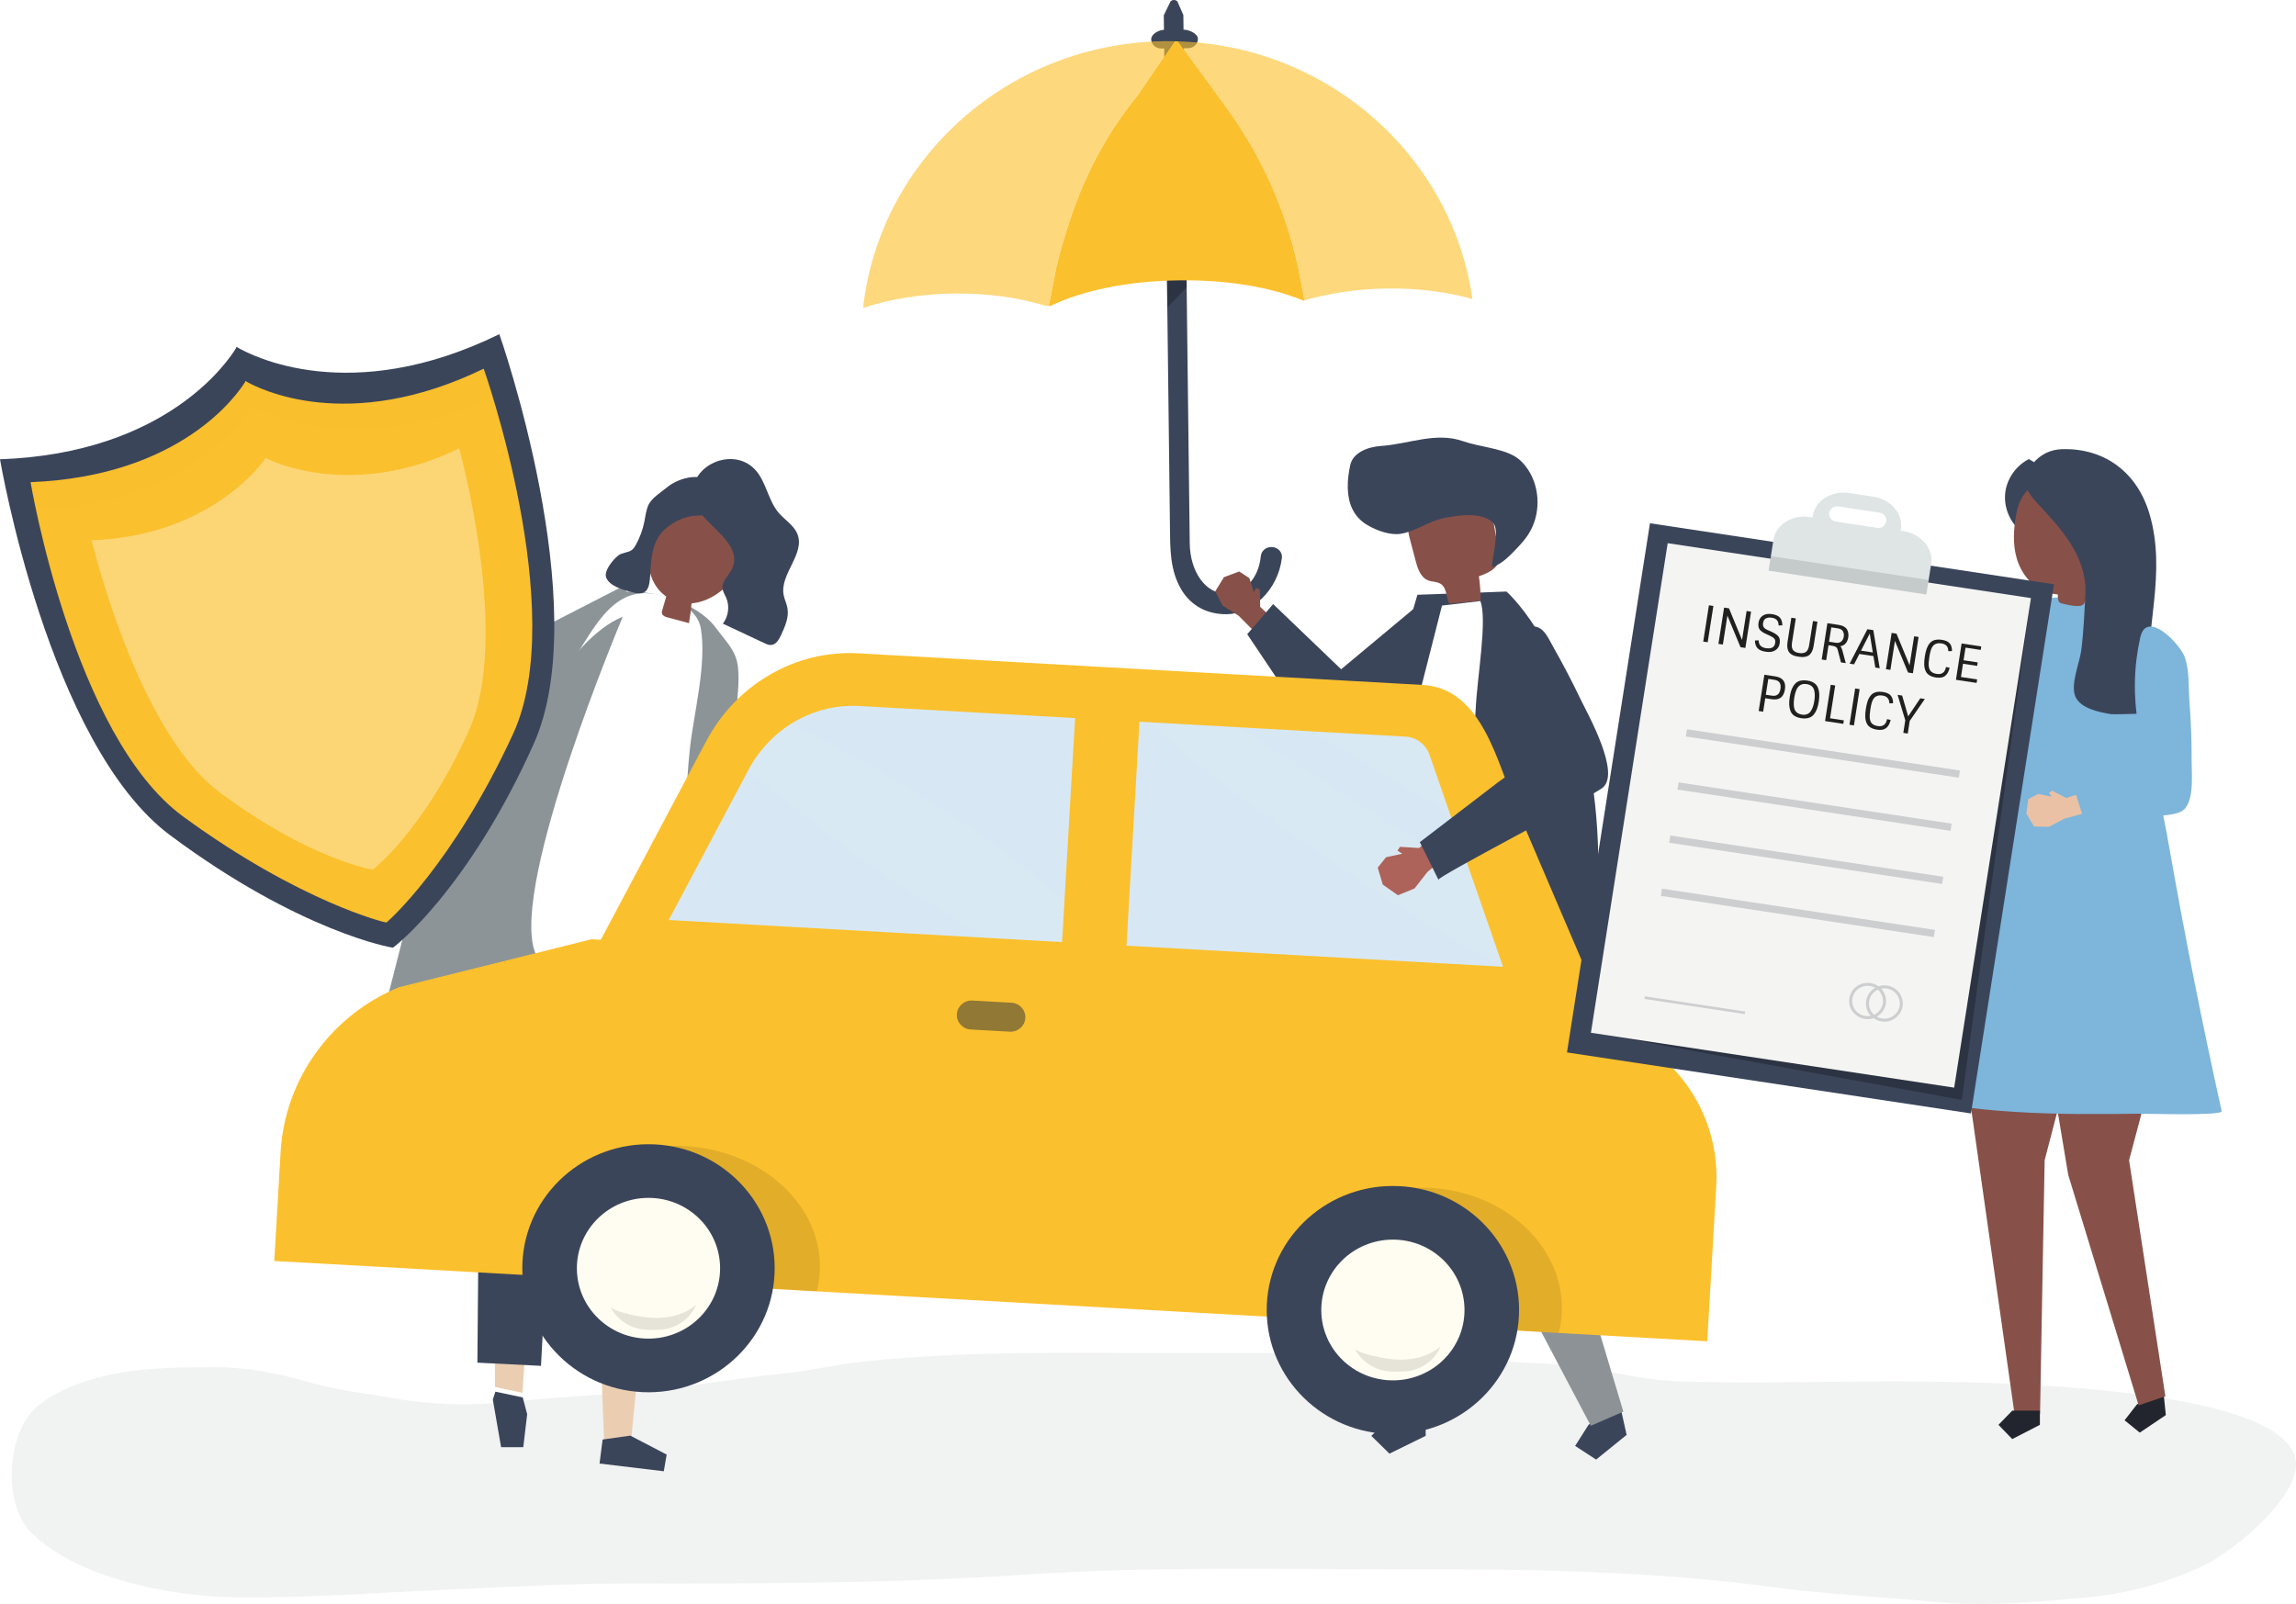 <svg width="498" height="348" viewBox="0 0 498 348" fill="none" xmlns="http://www.w3.org/2000/svg">
<g clip-path="url(#clip0_467_1588)">
<path d="M229.849 293.507C215.341 293.548 200.829 293.898 186.346 295.51C180.886 296.118 175.539 297.458 170.063 297.994C159.132 299.07 148.391 301.079 137.419 302.007C128.583 302.754 119.71 303.192 110.9 304.139C102.64 305.025 93.495 304.825 85.301 303.356C79.234 302.269 73.14 301.656 67.17 299.915C60.495 297.963 53.249 296.567 46.291 296.618C36.374 296.69 26.72 296.701 17.229 300.147C13.9 301.358 9.819 303.346 7.292 305.886C1.517 311.697 0.735 326.199 6.515 332.226C16.252 342.369 37.033 346.352 50.686 346.542C65.642 346.748 80.175 345.635 95.152 344.981C109.073 344.373 122.953 343.508 136.894 343.539C165.37 343.601 193.845 343.539 222.269 341.633C248.973 339.845 275.745 340.458 302.507 340.458C329.953 340.458 357.208 340.674 384.453 344.327C396.326 345.919 408.42 346.475 420.35 347.588C431.034 348.587 441.301 347.567 451.944 346.645C460.878 345.872 469.761 343.575 477.877 339.691C484.305 336.615 495.761 327.064 497.732 319.728C503.259 299.158 419.866 299.652 407.062 299.699C392.739 299.75 378.303 300.224 363.991 299.678C357.97 299.446 352.041 298.272 346.164 296.979C340.312 295.691 334.415 296.021 328.481 295.48C303.732 293.228 278.926 293.558 254.094 293.558C246.019 293.553 237.934 293.481 229.849 293.507Z" fill="#F1F2F2"/>
<path d="M74.459 130.454L68.695 125.807L70.61 123.303L75.278 125.627L75.622 124.03L80.064 128.594L78.432 131.463L74.459 130.454Z" fill="#EAC1A4"/>
<path d="M135.329 127.084L109.488 140.355L79.088 126.554L76.144 132.411L108.356 156.515L143.697 147.253L135.329 127.084Z" fill="#8C9498"/>
<path d="M252.46 6.481C252.45 5.425 252.435 4.369 252.424 3.312L253.886 0.309C254.251 -0.108 255.039 -0.098 255.383 0.325L256.67 3.266L256.706 6.434C257.885 6.419 259.815 7.3 259.83 8.413C259.845 9.525 258.898 10.437 257.72 10.453L256.758 10.463L258.054 117.904C258.127 123.968 261.472 128.97 266.186 128.805C269.84 128.676 272.989 125.611 273.468 120.655C273.576 119.558 274.523 118.703 275.691 118.687H275.774C277.122 118.672 278.198 119.774 278.043 121.042C277.194 128.094 271.533 133.194 266.098 133.261C261.853 133.313 258.348 131.432 256.279 127.991C253.716 123.736 253.819 119.017 253.762 114.314C253.711 109.858 253.654 105.401 253.603 100.945C253.526 94.722 253.454 88.504 253.376 82.281C253.289 75.187 253.207 68.094 253.119 61C253.032 53.927 252.949 46.854 252.862 39.786C252.79 33.63 252.712 27.468 252.64 21.312C252.599 17.711 252.553 14.11 252.512 10.509L251.853 10.514C250.674 10.53 249.707 9.639 249.692 8.526C249.676 7.418 251.282 6.496 252.46 6.481Z" fill="#3B455A"/>
<path opacity="0.26" d="M253.186 66.713L257.426 62.308L257.339 55.117L253.047 55.168L253.186 66.713Z" fill="black"/>
<path d="M282.898 65.183L282.193 61.232C279.749 47.549 274.191 34.578 265.936 23.265L255.504 8.969C280.49 9.711 302.079 23.919 312.809 44.474C316.083 50.748 318.342 57.61 319.381 64.864C313.957 63.349 307.689 62.515 300.993 62.597C294.442 62.669 288.271 63.607 282.898 65.183Z" fill="#FBC02D" fill-opacity="0.62"/>
<path d="M229.148 57.847L227.491 66.363L226.832 66.368C221.094 64.591 214.311 63.596 207.023 63.679C199.757 63.761 192.958 64.905 187.199 66.806C188.239 57.517 191.291 48.806 195.917 41.105C207.348 22.085 228.402 9.211 252.631 8.928C253.346 8.917 254.057 8.928 254.762 8.938L246.707 20.73C236.811 32.919 232.349 45.19 229.148 57.847Z" fill="#FBC02D" fill-opacity="0.62"/>
<path d="M282.192 61.232L282.897 65.183C282.841 65.198 282.779 65.219 282.722 65.235C275.77 62.314 266.274 60.701 255.807 60.825C244.783 60.954 234.861 62.978 227.887 66.358L227.496 66.363L229.153 57.847C232.354 45.19 236.816 32.919 246.718 20.74L254.772 8.948C255.019 8.954 255.261 8.959 255.508 8.969L265.94 23.265C274.19 34.578 279.743 47.549 282.192 61.232Z" fill="#FBC02D"/>
<path d="M276.447 134.554L273.323 131.659L273.272 127.94L272.464 127.548L271.933 128.506L270.992 125.431L268.784 123.988L265.48 125.22L263.586 128.285L265.181 131.371L268.696 133.622L272.798 137.764L276.447 134.554Z" fill="#875149"/>
<path d="M276.143 131.062L270.523 137.599L285.597 160.075L291.207 161.853L315.107 143.142L308.715 130.335L290.893 145.203L276.143 131.062Z" fill="#3B455A"/>
<path d="M351.979 307.56L352.812 311.315L346.199 316.668L341.645 313.706L344.532 309.152L351.145 303.799L351.979 307.56Z" fill="#3B455A"/>
<path d="M328.85 192L336.23 208.706L336.925 255.709L352.102 306.267L345.046 309.337L314.085 250.63L310.56 232.038L309.16 192.881L328.85 192Z" fill="#8C9295"/>
<path d="M293.123 195.745L292.547 244.999L302.001 308.513H309.268L313.863 249.909L323.811 191.309L293.123 195.745Z" fill="#8C9295"/>
<path d="M309.228 307.663V311.522L301.369 315.38L297.438 311.522L301.369 307.663H309.228Z" fill="#3B455A"/>
<path d="M307.439 129.042L326.748 128.342C326.748 128.342 338.302 138.294 344.272 164.155C350.35 190.49 343.15 228.396 343.15 228.396C343.15 228.396 291.341 221.616 282.844 220.57L295.802 168.581L307.439 129.042Z" fill="#3B455A"/>
<path d="M314.361 130.979C316.615 130.763 318.869 130.546 321.129 130.33C321.154 128.558 321.031 126.781 320.768 125.024C322.647 124.38 324.824 123.406 325.153 121.48C325.256 120.872 325.153 120.254 325.045 119.646C324.608 117.137 324.17 114.623 323.733 112.114C323.584 111.243 323.419 110.352 322.94 109.61C322.096 108.302 320.46 107.73 318.911 107.467C314.953 106.787 310.64 107.622 307.568 110.167C306.75 110.842 306.008 111.656 305.648 112.645C305.092 114.17 305.504 115.849 305.921 117.415C306.307 118.863 306.688 120.305 307.074 121.753C307.516 123.417 308.155 125.307 309.786 125.931C310.651 126.26 311.675 126.168 312.457 126.657C313.831 127.517 313.641 129.532 314.361 130.979Z" fill="#875149"/>
<path d="M292.33 105.891C292.283 104.17 292.531 102.429 292.88 100.858C293.483 98.163 296.725 96.948 299.53 96.757C305.587 96.345 311.433 93.646 317.352 95.727C320.733 96.917 325.272 97.2 328.334 98.88C329.611 99.58 330.63 100.672 331.427 101.878C334.175 106.061 334.186 111.82 331.443 116.009C330.83 116.946 330.094 117.807 329.322 118.626C327.722 120.321 325.812 122.417 323.615 123.046C323.564 121.119 325.365 115.04 323.857 113.459C321.469 110.95 316.055 111.815 313.08 112.428C309.838 113.098 306.951 115.344 303.739 115.823C301.429 116.168 298.48 115.05 296.519 113.876C293.436 112.047 292.407 109.002 292.33 105.891Z" fill="#3B455A"/>
<path d="M312.766 131.386L292.463 211.112L290.801 221.57L316.096 224.836C316.096 224.836 315.097 186.658 315.432 181.568C315.766 176.478 319.518 165.469 320.089 153.605C320.424 146.743 322.642 134.42 321.088 130.407L312.766 131.386Z" fill="white"/>
<path d="M181.9 156.732L187.329 153.095L185.847 150.746L181.565 152.43L181.39 151.003L177.129 154.671L178.333 157.319L181.9 156.732Z" fill="#EBCEB1"/>
<path d="M178.147 152.956L180.268 158.318C180.561 159.199 159.991 170.595 158.164 171.414C154.134 173.217 146.821 177.467 146.821 177.467C141.217 177.534 130.656 174.716 127.131 173.227C125.71 172.63 124.696 169.539 123.837 168.307C122.746 166.752 124.136 164.006 125.072 162.733C126.992 160.127 129.946 158.272 133.157 157.649C134.31 157.422 135.525 157.355 136.657 157.664C137.825 157.984 139.323 152.698 140.311 153.383C142.071 154.604 143.049 162.646 145.143 163.346C147.778 164.238 177.525 151.694 178.147 152.956Z" fill="#8C9498"/>
<path d="M135.852 128.362C135.728 128.367 135.61 128.372 135.486 128.377C129.717 128.656 122.733 136.089 118.683 140.479C108.236 151.807 100.938 164.789 95.478 179.301C92.539 187.116 89.94 195.06 87.506 203.045C86.832 205.249 82.112 225.433 80.965 225.572C92.709 224.099 104.53 222.95 116.223 223.744C127.921 224.542 139.552 227.355 149.577 233.413C154.713 207.516 158.506 180.697 159.752 154.455C159.901 151.317 160.39 148.077 160.086 144.96C159.741 141.37 157.935 139.747 155.887 137.022C155.187 136.089 154.477 135.147 153.622 134.374C149.114 130.294 141.899 128.166 135.852 128.362Z" fill="#8C9498"/>
<path d="M94.883 216.341L107.1 265.034L107.373 300.925L113.307 302.187L115.628 268.805L121.449 207.676L94.883 216.341Z" fill="#EBCEB1"/>
<path d="M113.385 303.191L114.343 306.833L113.499 313.974L108.692 313.984L106.891 303.66L107.452 301.934L113.385 303.191Z" fill="#3B455A"/>
<path d="M141.537 210.963L142.618 253.036L136.895 312.464L131.038 312.887L128.933 258.404L117.004 209.015L141.537 210.963Z" fill="#EBCEB1"/>
<path d="M136.714 311.47L144.603 315.586L143.976 319.203L130.039 317.528L130.708 312.32L136.714 311.47Z" fill="#3B455A"/>
<path d="M143.257 216.392L147.225 265.003L143.19 298.344L127.324 297.458L124.493 259.557L117.633 218.231L118.698 211.802L141.564 212.127L143.257 216.392Z" fill="#3B455A"/>
<path d="M119.203 261.469L117.34 296.335L103.547 295.639L103.83 262.571L95.133 221.044L97.114 209.438L120.309 210.854L119.203 261.469Z" fill="#3B455A"/>
<path d="M146.135 220.4C131.982 218.005 109.055 212.199 94.902 209.804C102.308 185.663 114.093 158.849 127.834 137.645C130.325 133.802 133.439 129.789 137.901 128.872C142.682 127.893 151.06 130.989 151.987 136.234C153.345 143.91 150.525 154.501 149.655 162.265C147.694 179.832 149.557 203.05 146.135 220.4Z" fill="white"/>
<path d="M143.678 111.939C149 102.846 160.79 108.75 161.557 117.848C162.062 123.839 156.128 130.433 149.998 130.897C149.875 132.339 149.69 133.771 149.437 135.198C147.888 134.781 146.339 134.369 144.785 133.952C144.306 133.823 143.756 133.632 143.601 133.168C143.509 132.885 143.591 132.581 143.673 132.298C143.951 131.34 144.234 130.381 144.512 129.423C144.409 129.351 144.306 129.279 144.203 129.202C141.651 127.291 140.493 123.963 140.637 120.815C140.781 117.662 142.078 114.669 143.678 111.939Z" fill="#875149"/>
<path d="M144.017 115.014C141.449 117.436 141.207 121.31 141.037 124.643C140.888 127.594 140.44 129.356 137.25 128.527C135.454 128.058 132.242 127.26 131.481 125.323C130.904 123.86 133.019 121.346 134.136 120.49C134.99 119.841 136.272 119.944 137.111 119.275C137.456 118.996 137.692 118.61 137.903 118.229C138.773 116.658 139.401 114.958 139.756 113.201C139.998 112.011 140.116 110.78 140.6 109.662C141.295 108.039 143.384 106.808 144.738 105.685C147.254 103.593 152.972 102.001 155.041 105.731C155.514 106.581 155.504 107.601 155.437 108.564C155.396 109.141 155.334 109.734 155.067 110.249C153.996 112.299 151.917 111.666 150.09 111.959C147.841 112.315 145.659 113.469 144.017 115.014Z" fill="#3B455A"/>
<path d="M158.833 123.283C158.18 124.787 156.548 125.992 156.703 127.62C156.775 128.347 157.202 128.98 157.495 129.65C158.293 131.479 158.015 133.72 156.79 135.306C159.796 136.718 162.796 138.124 165.801 139.536C166.254 139.747 166.733 139.969 167.232 139.938C168.303 139.876 168.946 138.779 169.394 137.82C170.274 135.935 171.174 133.895 170.783 131.855C170.603 130.912 170.15 130.031 169.97 129.083C169.111 124.534 174.664 120.197 172.965 115.885C172.209 113.958 170.222 112.82 168.874 111.233C166.532 108.467 166.198 104.397 163.676 101.785C158.916 96.85 149.57 100.889 150.285 107.74C150.866 113.335 161.473 117.224 158.833 123.283Z" fill="#3B455A"/>
<g filter="url(#filter0_d_467_1588)">
<path d="M135.084 129.789C135.084 129.789 110.613 187.729 116.017 202.509C121.421 217.289 123.937 223.012 123.937 223.012L86.461 224.558C86.461 224.558 110.382 139.907 135.084 129.789Z" fill="#8C9498"/>
</g>
<path d="M362.72 231.615L346.118 214.296L345.593 214.27C344.708 212.199 343.822 210.123 342.932 208.052C338.254 197.11 333.576 186.168 328.898 175.221C324.781 165.598 321.508 149.334 308.631 148.608L186.218 141.746C172.621 140.983 159.77 148.386 153.198 160.771L130.323 203.884L128.285 203.786L86.537 214.187C71.741 220.302 61.782 234.165 60.866 249.914L59.492 273.58L370.296 291.008L372.251 257.337C372.802 247.838 369.354 238.539 362.72 231.615Z" fill="#FBC02D"/>
<path d="M244.332 205.172L326.001 209.752L310.062 163.805C309.27 161.518 307.232 159.946 304.88 159.818L247.152 156.582L244.332 205.172Z" fill="#D7E8F4"/>
<path d="M233.187 155.794L186.406 153.172C176.494 152.616 167.123 158.015 162.331 167.045L145.055 199.608L230.362 204.394L233.187 155.794Z" fill="#D7E8F4"/>
<g opacity="0.2">
<path opacity="0.2" d="M311.679 174.798C312.734 175.432 313.784 176.066 314.833 176.699L310.474 164.124C309.682 161.837 307.644 160.266 305.292 160.137L285.293 159.014C294.052 164.33 302.889 169.523 311.679 174.798Z" fill="#FFFDF1"/>
<path opacity="0.2" d="M312.635 185.601C298.107 176.787 282.868 166.855 268.51 157.778L249.73 157.02C261.958 168.58 277.645 179.126 291.494 188.61C299.821 194.307 308.343 199.732 317.102 204.76C319.974 206.409 322.99 207.928 326.016 209.458L319.115 189.568C316.963 188.239 314.802 186.915 312.635 185.601Z" fill="#FFFDF1"/>
<path opacity="0.2" d="M216.774 184.051C210.701 179.692 204.387 175.628 198.021 171.702C191.572 167.72 185.036 163.723 178.232 160.348C175.989 159.235 173.719 158.19 171.449 157.139C167.703 159.529 164.528 162.898 162.33 167.045L162.16 167.36C168.938 172.604 175.767 177.792 182.494 183.072C192.442 190.882 203.568 197.002 214.427 203.498L230.366 204.389L230.88 195.585C226.177 191.732 221.72 187.6 216.774 184.051Z" fill="#FFFDF1"/>
</g>
<path opacity="0.1" d="M177.145 280.174C177.5 278.819 177.721 277.418 177.804 275.981C178.627 261.84 165.54 249.605 148.572 248.651C141.949 248.281 135.716 249.692 130.523 252.381C140.863 255.132 149.781 260.789 156.909 267.944C160.543 271.592 163.311 275.424 165.385 279.437L177.145 280.174Z" fill="#000100"/>
<path opacity="0.1" d="M338.086 289.2C338.431 287.845 338.652 286.444 338.734 285.006C339.558 270.865 326.795 258.651 310.228 257.718C303.759 257.358 297.671 258.775 292.602 261.474C302.689 264.209 311.391 269.856 318.344 277.001C321.885 280.643 324.587 284.471 326.604 288.484L338.086 289.2Z" fill="#000100"/>
<path d="M140.746 302.065C155.861 302.015 168.075 289.928 168.026 275.067C167.977 260.207 155.683 248.201 140.568 248.251C125.453 248.301 113.239 260.389 113.288 275.249C113.337 290.109 125.631 302.115 140.746 302.065Z" fill="#3B455A"/>
<path d="M140.706 290.428C149.284 290.399 156.216 283.54 156.188 275.107C156.16 266.674 149.184 259.861 140.606 259.889C132.028 259.917 125.097 266.776 125.124 275.209C125.152 283.642 132.128 290.456 140.706 290.428Z" fill="#FFFDF1"/>
<path opacity="0.1" d="M142.763 285.929C145.738 285.872 148.784 285.012 150.997 283.059C149.922 285.671 147.477 287.69 144.677 288.283C143.725 288.484 142.748 288.53 141.775 288.535C140.746 288.546 139.706 288.515 138.697 288.314C135.98 287.773 133.561 285.918 132.367 283.456C132.758 284.254 135.769 284.97 136.515 285.145C138.563 285.64 140.658 285.97 142.763 285.929Z" fill="#000100"/>
<path d="M302.207 311.121C317.322 311.071 329.536 298.984 329.487 284.124C329.437 269.264 317.144 257.258 302.029 257.308C286.914 257.358 274.7 269.445 274.749 284.305C274.798 299.165 287.092 311.171 302.207 311.121Z" fill="#3B455A"/>
<path d="M302.166 299.484C310.744 299.456 317.676 292.597 317.648 284.164C317.621 275.731 310.645 268.917 302.067 268.945C293.489 268.973 286.557 275.832 286.585 284.265C286.612 292.698 293.588 299.511 302.166 299.484Z" fill="#FFFDF1"/>
<path opacity="0.1" d="M304.22 294.985C307.195 294.928 310.241 294.068 312.454 292.115C311.379 294.727 308.934 296.747 306.134 297.339C305.182 297.54 304.205 297.586 303.232 297.592C302.203 297.602 301.163 297.571 300.154 297.37C297.437 296.829 295.018 294.975 293.824 292.512C294.215 293.311 297.226 294.027 297.972 294.202C300.021 294.691 302.115 295.026 304.22 294.985Z" fill="#000100"/>
<path opacity="0.5" d="M219.017 223.831L210.551 223.357C208.786 223.259 207.438 221.776 207.541 220.04V220.035C207.644 218.304 209.152 216.98 210.917 217.078L219.383 217.552C221.148 217.649 222.496 219.133 222.393 220.869V220.874C222.296 222.605 220.782 223.929 219.017 223.831Z" fill="#29313F"/>
<path d="M311.32 180.852L307.81 183.984L303.636 183.726L303.127 184.566L304.156 185.22L300.631 185.983L298.824 188.249L299.926 191.922L303.204 194.23L306.806 192.767L309.627 189.156L314.619 185.066L311.32 180.852Z" fill="#AD6359"/>
<path d="M307.961 182.711C313.653 178.353 319.345 173.995 325.037 169.637C326.57 168.462 328.31 167.571 329.838 166.386C332.072 164.65 332.659 164.135 331.907 161.621C329.73 154.342 325.109 147.856 323.004 140.669C325.407 139.283 327.569 137.594 330.158 136.466C334.383 134.616 335.355 137.619 337.074 140.674C339.117 144.296 341.047 147.984 342.838 151.73C344.326 154.836 351.716 167.875 347.516 170.976C344.511 173.207 311.672 190.202 312.001 190.877C311.872 190.604 307.961 182.711 307.961 182.711Z" fill="#3B455A"/>
<path d="M108.307 72.503C75.925 88.376 54.465 77.099 51.521 75.383C51.521 75.383 51.413 75.167 51.346 75.28C51.233 75.213 51.243 75.455 51.243 75.455C49.498 78.35 36.164 98.344 0 99.647C0 99.647 10.473 161.502 36.874 181.192C65.072 202.22 85.153 205.682 85.225 205.595C85.333 205.641 101.462 193.267 115.748 161.43C129.114 131.638 108.307 72.503 108.307 72.503Z" fill="#3B455A"/>
<path d="M104.914 79.989C75.497 94.264 56.095 84.306 53.434 82.781C53.434 82.781 53.337 82.585 53.275 82.688C53.172 82.626 53.182 82.843 53.182 82.843C51.587 85.429 39.421 103.305 6.633 104.613C6.633 104.613 15.866 159.704 39.714 177.148C65.184 195.781 83.726 200.232 83.793 200.149C83.891 200.191 98.203 187.647 111.291 159.215C123.524 132.612 104.914 79.989 104.914 79.989Z" fill="#FBC02D"/>
<g opacity="0.06">
<path opacity="0.06" d="M54.549 88.159C54.549 88.159 54.539 87.933 54.647 87.999C54.709 87.891 54.811 88.097 54.811 88.097C57.544 89.658 77.142 99.719 106.945 86.011C105.365 80.555 104.176 77.191 104.176 77.191C74.759 91.466 55.357 81.508 52.696 79.984C52.696 79.984 52.598 79.788 52.537 79.891C52.434 79.829 52.444 80.045 52.444 80.045C50.849 82.632 38.682 100.507 5.895 101.816C5.895 101.816 6.481 105.329 7.747 110.862C40.617 108.874 52.912 90.817 54.549 88.159Z" fill="black"/>
</g>
<path opacity="0.34" d="M99.591 97.272C77.389 108.152 59.737 100.574 57.719 99.395C57.719 99.395 57.647 99.245 57.601 99.323C57.524 99.276 57.529 99.441 57.529 99.441C56.335 101.424 44.678 116.318 19.883 117.214C19.883 117.214 29.579 158.437 47.674 171.934C67.004 186.353 80.77 188.728 80.822 188.661C80.894 188.692 91.954 180.208 101.752 158.38C110.913 137.965 99.591 97.272 99.591 97.272Z" fill="white"/>
<path d="M404.549 141.766L401.405 140.097L400.556 137.12L399.82 136.975L399.604 137.856L398.178 135.585L396.089 134.889L393.706 136.574L392.852 139.433L394.807 141.581L398.116 142.647L402.316 145.115L404.549 141.766Z" fill="#EAC1A4"/>
<path d="M402.769 138.33L421.266 151.024L440.194 131.077L442.448 153.703L424.004 165.613L399.398 144.311L402.769 138.33Z" fill="#93AA9D"/>
<path d="M469.452 303.959L469.766 307.014L464.115 310.821L460.816 308.142L463.487 304.711L469.138 300.904L469.452 303.959Z" fill="#22252D"/>
<path d="M469.315 210.582L470.273 219.854L461.796 251.722L469.665 302.934L463.87 304.897L448.596 254.896L446.172 240.353L446.259 209.562L469.315 210.582Z" fill="#875149"/>
<path d="M424.758 220.915L436.945 306.731H442.482L443.481 251.722L453.557 213.116L424.758 220.915Z" fill="#875149"/>
<path d="M442.451 306.051V309.131L436.46 312.217L433.465 309.131L436.46 306.051H442.451Z" fill="#22252D"/>
<path d="M438.365 132.829C438.803 132.123 439.389 131.525 440.192 131.077C445.694 128.027 454.813 130.711 460.788 130.711C462.553 148.953 467.432 166.334 470.582 184.241C473.927 203.261 477.694 222.209 481.883 241.069C482.12 242.135 465.266 241.599 463.675 241.625C447.459 241.893 426.235 241.836 410.59 237.025C420.574 210.705 424.223 182.392 432.081 155.387C433.461 150.648 435.102 145.975 436.343 141.2C437.068 138.433 436.955 135.09 438.365 132.829Z" fill="#7DB5DB"/>
<path d="M445.723 105.912C441.616 107.014 438.389 110.744 437.936 114.896C435.693 112.846 434.55 109.693 434.962 106.71C435.374 103.727 437.334 100.992 440.057 99.601C442.599 100.925 444.575 103.274 445.419 105.978L445.723 105.912Z" fill="#3B455A"/>
<path d="M437.37 111.31C439.49 100.317 453.478 102.218 457.493 111.12C459.773 116.184 457.385 123.35 452.82 126.868C452.722 127.842 452.593 130.526 451.837 131.175C451.018 131.881 448.43 131.206 447.416 130.979C447.133 130.917 446.84 130.835 446.639 130.634C446.382 130.382 446.34 129.712 446.335 128.965C445.589 128.913 444.827 128.774 444.055 128.522C440.803 127.471 438.446 124.514 437.473 121.294C436.495 118.08 436.737 114.618 437.37 111.31Z" fill="#875149"/>
<path d="M458.062 154.949C457.928 154.944 457.82 154.934 457.743 154.919C455.277 154.501 451.315 153.718 450.167 151.168C448.994 148.551 451.078 143.807 451.423 141.092C451.948 136.96 452.117 132.792 452.323 128.64C452.503 124.895 451.145 121.201 449.148 118.002C447.151 114.803 444.542 112.026 441.969 109.255C440.898 108.101 439.792 106.87 439.468 105.34C439.107 103.65 439.792 101.868 440.929 100.549C442.674 98.519 444.748 97.509 447.383 97.448C456.636 97.231 463.589 102.604 466.214 111.475C469.976 124.189 465.277 136.316 465.977 148.968C466.095 151.127 466.826 153.255 468.056 155.047C467.727 154.568 460.053 155.063 458.062 154.949Z" fill="#3B455A"/>
<path d="M451.891 171.934L448.171 173.129L445.114 171.548L444.444 172.011L444.995 172.846L442.077 172.248L439.941 173.356L439.504 176.488L441.182 179.311L444.393 179.399L447.754 177.622L452.921 176.2L451.891 171.934Z" fill="#EAC1A4"/>
<path d="M461.715 167.988C463.285 166.947 464.361 165.469 464.5 163.29C464.628 161.281 464.15 159.292 463.795 157.309C462.673 151.019 462.822 144.512 464.227 138.274C465.627 132.066 472.996 139.871 473.918 142.668C474.931 145.769 474.648 149.149 474.895 152.358C475.23 156.665 475.384 160.987 475.369 165.304C475.359 168.04 476.043 174.495 473.11 176.055C472.317 176.478 471.406 176.627 470.516 176.766C469.116 176.988 452.416 179.059 452.153 178.245L449.848 171.1C453.327 170.409 458.53 170.1 461.715 167.988Z" fill="#7DB5DB"/>
<path d="M427.503 241.573L339.875 228.334L357.877 113.526L445.506 126.765L427.503 241.573Z" fill="#3B455A"/>
<path opacity="0.26" d="M347.188 224.388L348.5 224.589L425.516 238.637L440.513 129.758L436.756 130.227L347.188 224.388Z" fill="black"/>
<path d="M423.858 235.974L345.066 224.068L361.72 117.848L440.512 129.758L423.858 235.974Z" fill="#F4F4F2"/>
<path d="M412.795 115.226L412.265 115.143L412.321 114.793C412.841 111.48 410.119 108.322 406.249 107.74L401.148 106.968C397.273 106.38 393.712 108.59 393.197 111.903L393.141 112.253L392.61 112.171C388.735 111.583 385.174 113.793 384.659 117.106L383.609 123.803L417.828 128.975L418.878 122.278C419.387 118.971 416.67 115.813 412.795 115.226ZM407.185 114.52L398.169 113.16C397.247 113.021 396.609 112.166 396.753 111.264C396.897 110.357 397.767 109.734 398.688 109.873L407.705 111.233C408.626 111.372 409.264 112.227 409.12 113.129C408.976 114.036 408.106 114.659 407.185 114.52Z" fill="#DFE5E5"/>
<path opacity="0.12" d="M417.816 128.98L383.598 123.808L384.092 120.655L418.31 125.827L417.816 128.98Z" fill="black"/>
<path d="M424.866 168.73L365.656 159.782L365.903 158.221L425.113 167.169L424.866 168.73Z" fill="#CDCED0"/>
<path d="M423.061 180.259L363.852 171.311L364.099 169.75L423.308 178.693L423.061 180.259Z" fill="#CDCED0"/>
<path d="M421.253 191.788L362.043 182.84L362.29 181.274L421.495 190.222L421.253 191.788Z" fill="#CDCED0"/>
<path d="M419.448 203.312L360.238 194.369L360.48 192.803L419.69 201.752L419.448 203.312Z" fill="#CDCED0"/>
<path d="M378.531 219.463L356.767 216.171L356.68 216.727L378.444 220.014L378.531 219.463Z" fill="#CDCED0"/>
<path d="M410.667 214.275C409.674 213.729 408.495 213.652 407.445 213.997C407.312 213.899 407.173 213.806 407.023 213.729C405.541 212.915 403.632 213.142 402.381 214.265C401.156 215.362 400.74 217.134 401.357 218.644C401.985 220.179 403.549 221.158 405.227 221.106C405.623 221.096 406.009 221.024 406.37 220.9C407.085 221.405 407.96 221.683 408.871 221.657C410.796 221.601 412.36 220.153 412.684 218.324C412.906 216.691 412.139 215.084 410.667 214.275ZM405.737 220.406C404.368 220.668 402.947 220.055 402.217 218.891C401.475 217.706 401.594 216.145 402.489 215.074C403.385 214.007 404.908 213.595 406.231 214.069C406.411 214.136 406.581 214.213 406.74 214.301C406.483 214.44 406.246 214.61 406.025 214.811C404.8 215.908 404.383 217.68 405.001 219.19C405.186 219.643 405.459 220.05 405.788 220.395C405.773 220.395 405.752 220.4 405.737 220.406ZM408.403 217.67C408.207 218.767 407.486 219.71 406.483 220.169C406.241 219.957 406.03 219.715 405.86 219.437C405.119 218.252 405.237 216.691 406.133 215.62C406.462 215.228 406.874 214.924 407.332 214.723C408.14 215.455 408.552 216.552 408.403 217.67ZM409.375 220.957C408.572 221.111 407.759 220.962 407.07 220.581C408.094 219.993 408.835 218.963 409.046 217.768C409.211 216.563 408.83 215.367 408.022 214.502C408.629 214.373 409.272 214.404 409.874 214.62C411.387 215.161 412.252 216.676 412.046 218.221C411.804 219.576 410.77 220.689 409.375 220.957Z" fill="#CDCED0"/>
<path d="M370.665 131.324L371.632 131.468L370.397 139.34L369.43 139.196L370.665 131.324Z" fill="#202020"/>
<path d="M378.837 132.561L379.804 132.705L378.569 140.577L377.514 140.417L374.673 133.56L373.69 139.84L372.723 139.696L373.958 131.824L375.013 131.984L377.849 138.851L378.837 132.561Z" fill="#202020"/>
<path d="M385.759 138.099C386.032 138.454 386.114 138.959 386.011 139.598C385.908 140.242 385.599 140.736 385.074 141.081C384.549 141.426 383.855 141.535 382.99 141.401C382.12 141.272 381.513 140.999 381.168 140.587C380.818 140.175 380.648 139.629 380.648 138.954L381.462 138.933C381.451 139.902 381.976 140.468 383.031 140.628C384.225 140.808 384.894 140.432 385.038 139.505C385.1 139.103 385.038 138.789 384.848 138.562C384.657 138.335 384.318 138.114 383.829 137.898L383.134 137.583C382.414 137.269 381.92 136.929 381.662 136.574C381.405 136.213 381.323 135.713 381.426 135.069C381.528 134.425 381.827 133.931 382.336 133.575C382.841 133.225 383.515 133.112 384.354 133.241C385.193 133.369 385.774 133.637 386.098 134.044C386.423 134.456 386.587 134.997 386.587 135.677L385.774 135.698C385.785 134.729 385.301 134.168 384.328 134.024C383.191 133.854 382.553 134.23 382.409 135.157C382.347 135.559 382.398 135.873 382.568 136.105C382.738 136.332 383.057 136.548 383.52 136.749L384.246 137.068C384.982 137.398 385.486 137.743 385.759 138.099Z" fill="#202020"/>
<path d="M393.233 134.735L394.201 134.879L393.372 140.154C393.295 140.638 393.172 141.04 393.002 141.37C392.832 141.7 392.642 141.942 392.441 142.107C392.24 142.271 391.993 142.39 391.705 142.457C391.417 142.529 391.154 142.56 390.918 142.555C390.681 142.55 390.413 142.524 390.104 142.477C389.796 142.431 389.528 142.374 389.302 142.313C389.075 142.251 388.838 142.143 388.586 141.988C388.334 141.839 388.138 141.653 387.999 141.437C387.855 141.22 387.752 140.932 387.691 140.566C387.629 140.206 387.634 139.783 387.711 139.299L388.54 134.024L389.507 134.168L388.684 139.412C388.555 140.247 388.669 140.829 389.029 141.164C389.204 141.323 389.389 141.437 389.569 141.509C389.754 141.581 389.976 141.638 390.233 141.674C390.49 141.715 390.722 141.725 390.918 141.71C391.113 141.694 391.324 141.638 391.54 141.54C391.983 141.334 392.271 140.813 392.405 139.969L393.233 134.735Z" fill="#202020"/>
<path d="M396.36 135.208L398.789 135.574C399.268 135.646 399.664 135.775 399.983 135.966C400.302 136.151 400.529 136.378 400.657 136.641C400.904 137.135 400.976 137.676 400.884 138.263C400.709 139.392 400.132 140.041 399.16 140.211C399.335 140.386 399.474 140.649 399.577 141.004L400.343 143.868L399.309 143.714L398.599 140.989C398.522 140.71 398.403 140.515 398.244 140.396C398.084 140.278 397.847 140.185 397.534 140.123L396.602 139.984L396.093 143.23L395.125 143.085L396.36 135.208ZM396.72 139.227L398.136 139.443C398.671 139.526 399.083 139.433 399.376 139.17C399.669 138.907 399.849 138.557 399.916 138.114C399.983 137.671 399.921 137.285 399.721 136.95C399.52 136.615 399.155 136.409 398.619 136.326L397.204 136.11L396.72 139.227Z" fill="#202020"/>
<path d="M405.033 136.517L406.32 136.713L407.709 144.981L406.752 144.837L406.345 142.344L403.294 141.88L402.141 144.136L401.184 143.992L405.033 136.517ZM405.548 137.46L403.649 141.169L406.207 141.555L405.548 137.46Z" fill="#202020"/>
<path d="M415.173 138.052L416.14 138.196L414.905 146.068L413.85 145.908L411.009 139.052L410.026 145.331L409.059 145.187L410.294 137.316L411.349 137.475L414.184 144.342L415.173 138.052Z" fill="#202020"/>
<path d="M421.105 139.587C420.426 139.484 419.885 139.592 419.489 139.917C419.139 140.195 418.872 140.7 418.692 141.432C418.614 141.736 418.537 142.117 418.47 142.57C418.398 143.023 418.352 143.41 418.331 143.734C418.311 144.059 418.321 144.373 418.367 144.672C418.414 144.976 418.501 145.223 418.625 145.419C418.903 145.841 419.381 146.109 420.066 146.212C421.193 146.382 421.867 145.883 422.088 144.708L422.87 144.873C422.695 145.661 422.376 146.248 421.913 146.624C421.455 147 420.796 147.124 419.937 146.995C418.728 146.815 417.961 146.32 417.637 145.522C417.467 145.12 417.374 144.677 417.359 144.188C417.343 143.698 417.384 143.116 417.492 142.436C417.6 141.756 417.734 141.184 417.899 140.726C418.064 140.267 418.29 139.871 418.573 139.536C419.129 138.876 420.009 138.639 421.213 138.82C422.011 138.938 422.577 139.206 422.912 139.623C423.246 140.036 423.4 140.582 423.385 141.256L422.582 141.277C422.587 140.298 422.093 139.737 421.105 139.587Z" fill="#202020"/>
<path d="M425.472 139.608L429.733 140.252L429.615 141.009L426.321 140.51L425.894 143.25L428.961 143.714L428.843 144.471L425.776 144.007L425.328 146.877L428.843 147.408L428.725 148.165L424.242 147.49L425.472 139.608Z" fill="#202020"/>
<path d="M384.277 151.699L382.883 151.487L382.425 154.408L381.457 154.264L382.692 146.393L385.054 146.748C386.712 147 387.406 147.948 387.149 149.597C386.892 151.251 385.934 151.951 384.277 151.699ZM383.001 150.735L384.339 150.936C385.389 151.096 386.001 150.601 386.181 149.453C386.362 148.304 385.929 147.655 384.879 147.495L383.541 147.294L383.001 150.735Z" fill="#202020"/>
<path d="M393.423 155.006C393.135 155.362 392.764 155.609 392.306 155.748C391.848 155.887 391.313 155.913 390.69 155.82C390.073 155.727 389.568 155.547 389.177 155.284C388.786 155.022 388.513 154.676 388.349 154.249C388.184 153.821 388.097 153.373 388.076 152.899C388.055 152.425 388.091 151.915 388.174 151.364C388.256 150.813 388.359 150.349 388.472 149.973C388.585 149.597 388.74 149.236 388.941 148.901C389.141 148.561 389.373 148.294 389.635 148.093C390.222 147.65 391.004 147.505 391.977 147.65C393.207 147.835 393.989 148.366 394.324 149.241C394.488 149.664 394.581 150.112 394.602 150.586C394.622 151.06 394.581 151.606 394.488 152.219C394.391 152.832 394.262 153.363 394.097 153.811C393.938 154.249 393.711 154.651 393.423 155.006ZM390.886 155.052C391.267 155.109 391.617 155.078 391.941 154.955C392.265 154.831 392.528 154.625 392.728 154.331C392.929 154.043 393.094 153.713 393.222 153.347C393.346 152.982 393.449 152.554 393.526 152.065C393.603 151.575 393.639 151.137 393.629 150.751C393.624 150.365 393.567 149.999 393.464 149.659C393.243 148.963 392.708 148.551 391.859 148.422C391.179 148.319 390.634 148.453 390.222 148.824C389.713 149.283 389.363 150.143 389.167 151.405C388.971 152.662 389.044 153.589 389.383 154.177C389.656 154.651 390.16 154.939 390.886 155.052Z" fill="#202020"/>
<path d="M395.852 156.443L397.087 148.572L398.054 148.716L396.937 155.836L399.928 156.289L399.809 157.046L395.852 156.443Z" fill="#202020"/>
<path d="M402.384 149.37L403.351 149.514L402.116 157.386L401.148 157.242L402.384 149.37Z" fill="#202020"/>
<path d="M408.315 150.905C407.636 150.802 407.095 150.911 406.699 151.235C406.349 151.513 406.081 152.018 405.901 152.75C405.824 153.054 405.747 153.435 405.68 153.888C405.608 154.342 405.562 154.728 405.541 155.052C405.52 155.377 405.531 155.691 405.577 155.99C405.623 156.294 405.711 156.541 405.834 156.737C406.112 157.159 406.591 157.427 407.275 157.53C408.402 157.7 409.077 157.201 409.298 156.026L410.08 156.191C409.905 156.979 409.586 157.566 409.128 157.943C408.67 158.319 408.011 158.442 407.152 158.313C405.942 158.133 405.176 157.639 404.851 156.84C404.682 156.438 404.589 155.995 404.573 155.506C404.558 155.016 404.599 154.434 404.707 153.754C404.815 153.074 404.949 152.502 405.114 152.044C405.278 151.585 405.505 151.189 405.788 150.854C406.344 150.195 407.224 149.958 408.428 150.138C409.226 150.256 409.792 150.524 410.126 150.941C410.461 151.354 410.615 151.9 410.6 152.575L409.797 152.595C409.797 151.616 409.303 151.055 408.315 150.905Z" fill="#202020"/>
<path d="M413.794 159.153L412.826 159.009L413.253 156.268L411.586 150.761L412.574 150.911L413.881 155.413L416.506 151.503L417.494 151.652L414.216 156.412L413.794 159.153Z" fill="#202020"/>
</g>
<defs>
<filter id="filter0_d_467_1588" x="82.461" y="129.789" width="56.625" height="102.769" filterUnits="userSpaceOnUse" color-interpolation-filters="sRGB">
<feFlood flood-opacity="0" result="BackgroundImageFix"/>
<feColorMatrix in="SourceAlpha" type="matrix" values="0 0 0 0 0 0 0 0 0 0 0 0 0 0 0 0 0 0 127 0" result="hardAlpha"/>
<feOffset dy="4"/>
<feGaussianBlur stdDeviation="2"/>
<feComposite in2="hardAlpha" operator="out"/>
<feColorMatrix type="matrix" values="0 0 0 0 0 0 0 0 0 0 0 0 0 0 0 0 0 0 0.25 0"/>
<feBlend mode="normal" in2="BackgroundImageFix" result="effect1_dropShadow_467_1588"/>
<feBlend mode="normal" in="SourceGraphic" in2="effect1_dropShadow_467_1588" result="shape"/>
</filter>
<clipPath id="clip0_467_1588">
<rect width="498" height="348" fill="white"/>
</clipPath>
</defs>
</svg>
